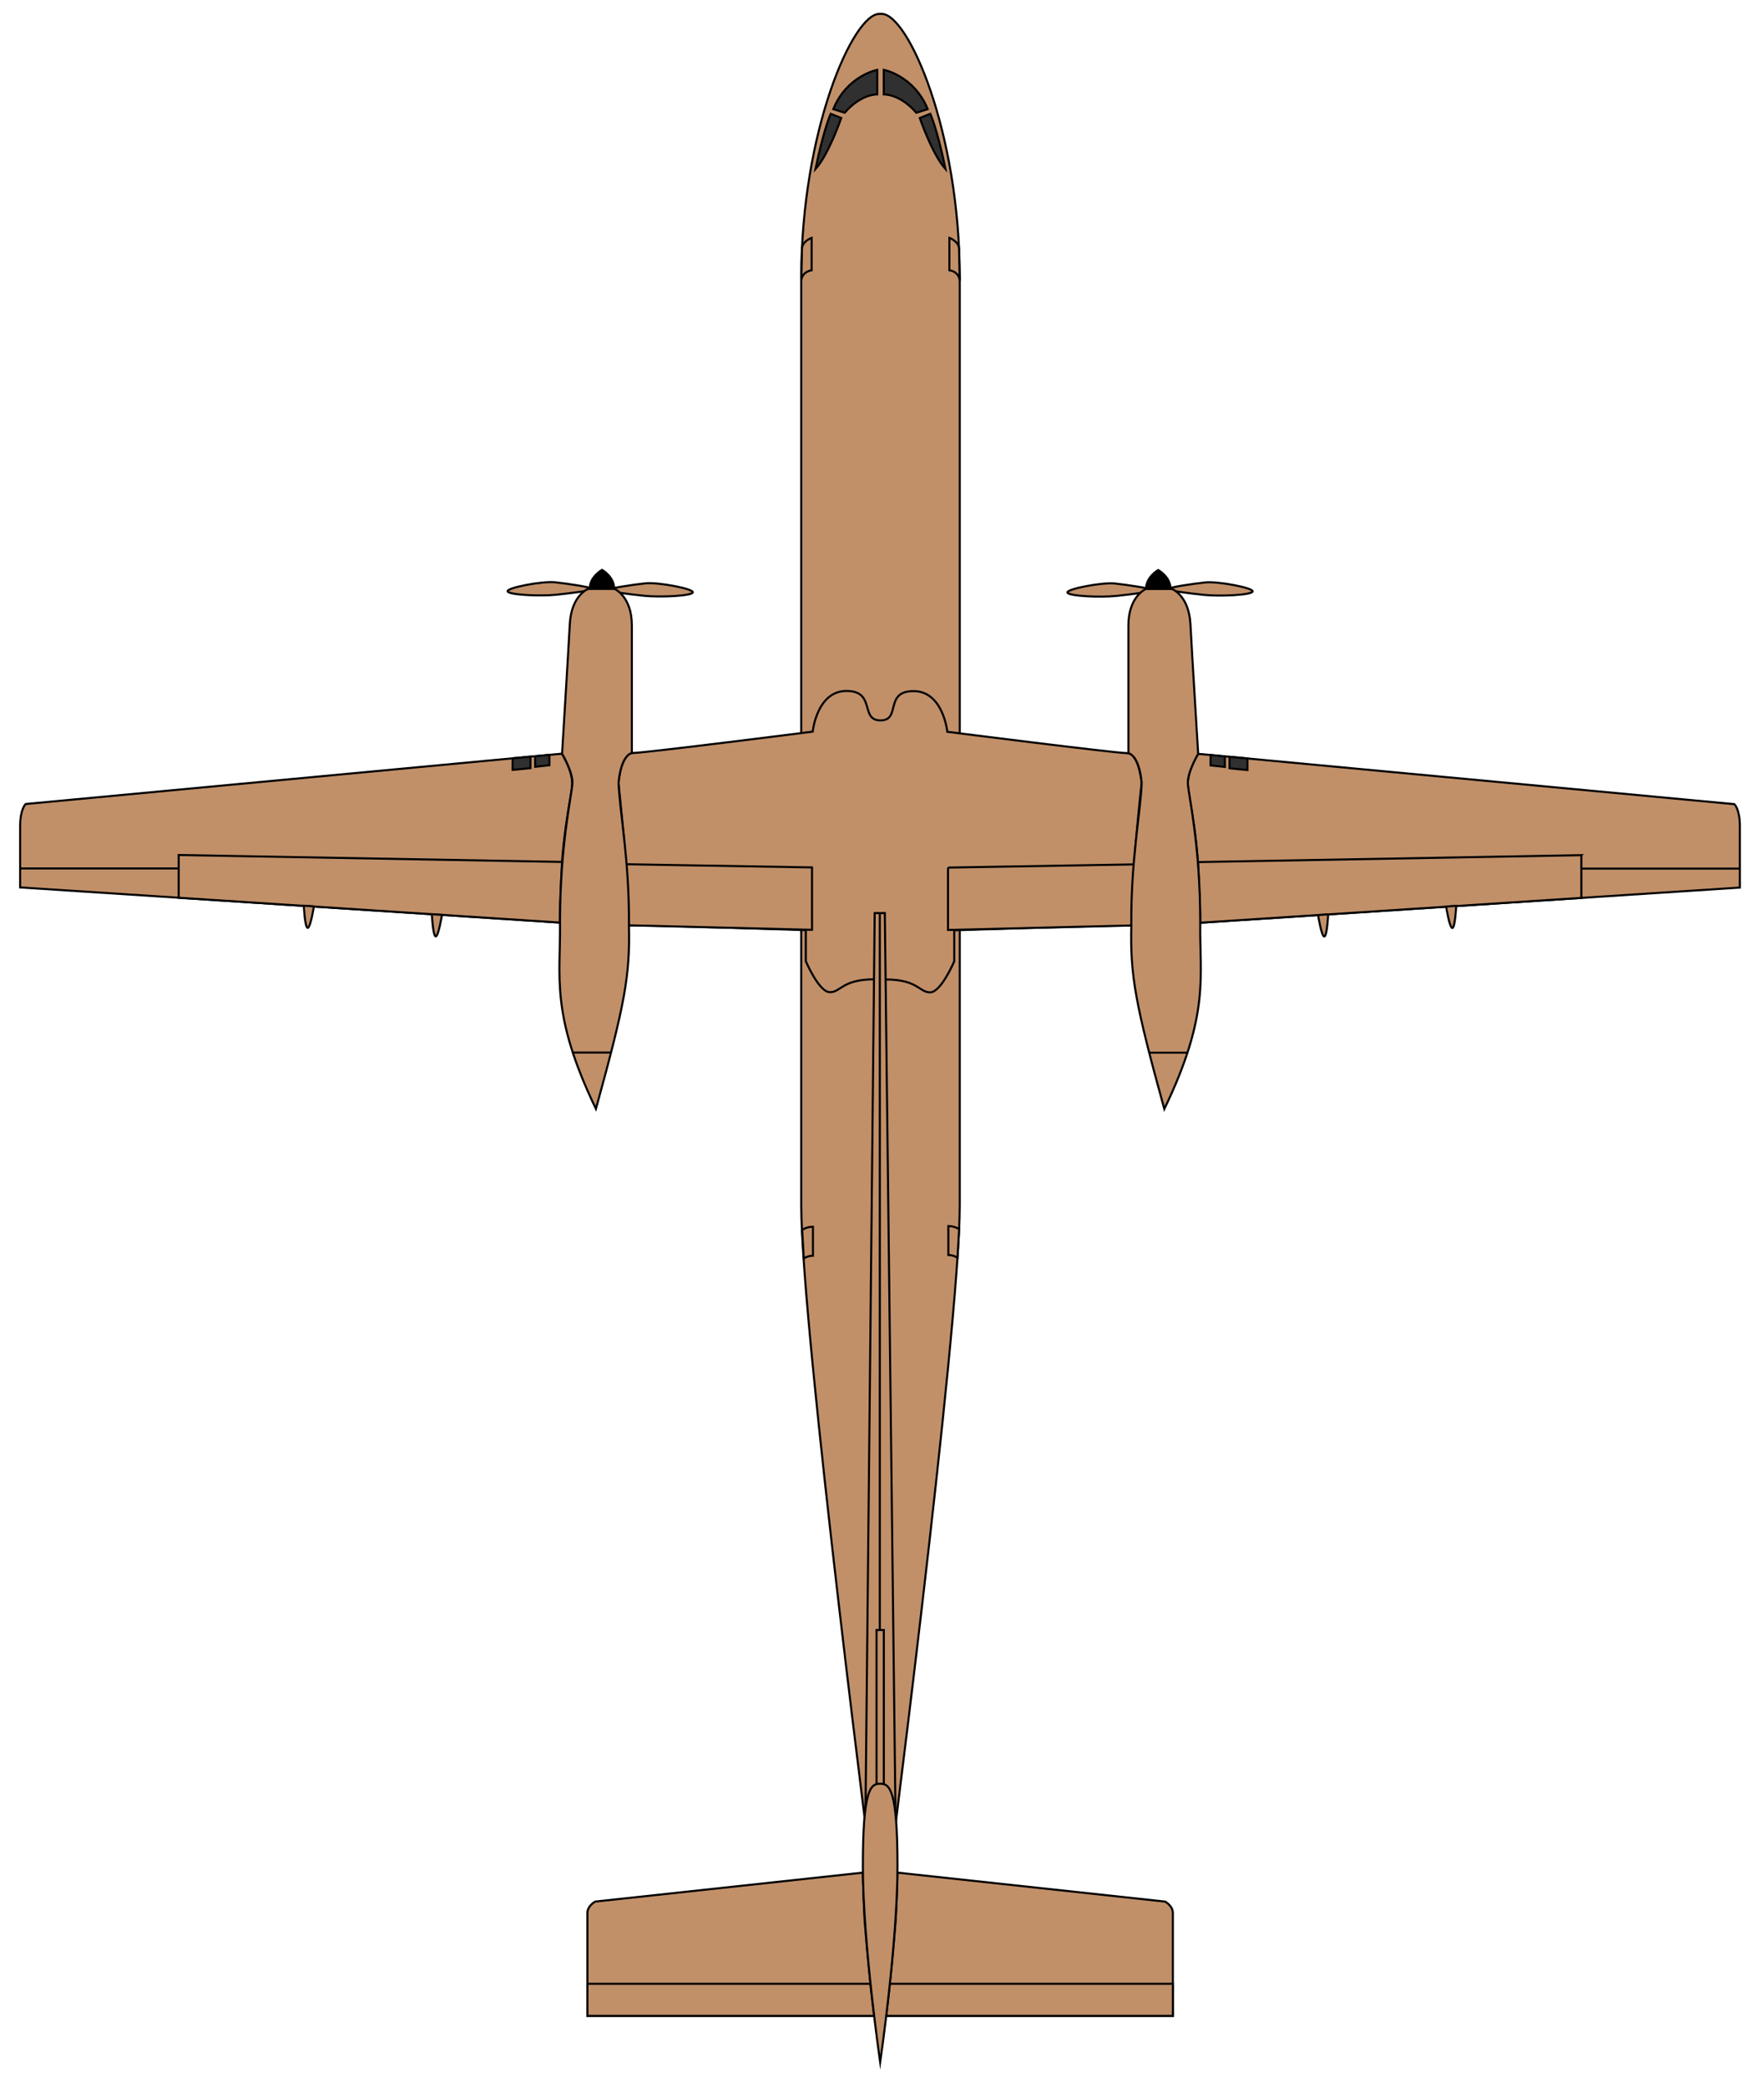<?xml version="1.0" encoding="UTF-8" standalone="no"?>
<!-- Generator: Adobe Illustrator 15.1.0, SVG Export Plug-In . SVG Version: 6.00 Build 0)  -->

<svg
   xmlns:dc="http://purl.org/dc/elements/1.1/"
   xmlns:cc="http://creativecommons.org/ns#"
   xmlns:rdf="http://www.w3.org/1999/02/22-rdf-syntax-ns#"
   xmlns:svg="http://www.w3.org/2000/svg"
   xmlns="http://www.w3.org/2000/svg"
   xmlns:sodipodi="http://sodipodi.sourceforge.net/DTD/sodipodi-0.dtd"
   xmlns:inkscape="http://www.inkscape.org/namespaces/inkscape"
   version="1.1"
   x="0px"
   y="0px"
   width="93"
   height="110"
   viewBox="0 0 93 110"
   enable-background="new 0 0 1000 1000"
   xml:space="preserve"
   id="svg2"
   inkscape:version="0.48.5 r10040"
   sodipodi:docname="Dash8 Q400.svg"><defs
     id="defs122" /><sodipodi:namedview
     pagecolor="#ffffff"
     bordercolor="#666666"
     borderopacity="1"
     objecttolerance="10"
     gridtolerance="10"
     guidetolerance="10"
     inkscape:pageopacity="0"
     inkscape:pageshadow="2"
     inkscape:window-width="1920"
     inkscape:window-height="1060"
     id="namedview120"
     showgrid="false"
     inkscape:zoom="5.3400704"
     inkscape:cx="46.473798"
     inkscape:cy="52.027944"
     inkscape:window-x="-2"
     inkscape:window-y="-3"
     inkscape:window-maximized="1"
     inkscape:current-layer="svg2"
     fit-margin-top="1"
     fit-margin-left="1"
     fit-margin-right="1"
     fit-margin-bottom="1" /><g
     id="Body"
     transform="matrix(0.109,0,0,0.109,-10.515,0.166)"><path
       stroke-miterlimit="10"
       d="M 483.406,921.493"
       id="path5"
       inkscape:connector-curvature="0"
       style="fill:#96ade0;stroke:#000000;stroke-miterlimit:10" /><path
       stroke-miterlimit="10"
       d="m 520.24,921.493 c 0,0 -36.226,-280.159 -36.226,-340.159 0,-60 0,-373 0,-448.334 0,-71 24.984,-127.811 37.787,-127.811 h 1.094 c 12.802,0 37.787,56.811 37.787,127.811 0,75.333 0,388.333 0,448.333 0,60 -36.227,340.159 -36.227,340.159 h -4.215 z"
       id="path7"
       style="fill:#c19069;fill-opacity:1;stroke:#000000;stroke-miterlimit:10"
       inkscape:connector-curvature="0" /><path
       stroke-miterlimit="10"
       d="m 523.924,32.25 v 11.875 c 0,0 7.75,-0.375 15.75,8.875 l 5.5,-1.75 c -6.625,-16.25 -21.25,-19 -21.25,-19 z"
       id="path9"
       inkscape:connector-curvature="0"
       style="fill:#303030;stroke:#000000;stroke-miterlimit:10" /><path
       stroke-miterlimit="10"
       d="m 546.435,53.511 -5.089,2.021 c 0,0 5.953,17.468 12.453,24.718 -4,-19.375 -7.364,-26.739 -7.364,-26.739 z"
       id="path11"
       inkscape:connector-curvature="0"
       style="fill:#303030;stroke:#000000;stroke-miterlimit:10" /><path
       stroke-miterlimit="10"
       d="m 520.771,32.25 v 11.875 c 0,0 -7.75,-0.375 -15.75,8.875 l -5.5,-1.75 c 6.625,-16.25 21.25,-19 21.25,-19 z"
       id="path13"
       inkscape:connector-curvature="0"
       style="fill:#303030;stroke:#000000;stroke-miterlimit:10" /><path
       stroke-miterlimit="10"
       d="m 498.261,53.511 5.089,2.021 c 0,0 -5.953,17.468 -12.453,24.718 3.999,-19.375 7.364,-26.739 7.364,-26.739 z"
       id="path15"
       inkscape:connector-curvature="0"
       style="fill:#303030;stroke:#000000;stroke-miterlimit:10" /><path
       stroke-miterlimit="10"
       d="m 555.667,113.5 c 0,0 0,9.833 0,15.667 4.902,0.827 5.015,5 5.015,5 0,0 -0.324,-11.354 -0.324,-15.184 0,-3.83 -4.691,-5.483 -4.691,-5.483 z"
       id="path17"
       style="fill:#c19069;fill-opacity:1;stroke:#000000;stroke-miterlimit:10"
       inkscape:connector-curvature="0" /><path
       stroke-miterlimit="10"
       d="m 489.029,113.5 c 0,0 0,9.833 0,15.667 -4.902,0.827 -5.015,5 -5.015,5 0,0 0.324,-11.354 0.324,-15.184 0,-3.83 4.691,-5.483 4.691,-5.483 z"
       id="path19"
       style="fill:#c19069;fill-opacity:1;stroke:#000000;stroke-miterlimit:10"
       inkscape:connector-curvature="0" /><path
       stroke-miterlimit="10"
       d="m 560.378,592.851 c 0,0 -2.009,-1.46 -5.211,-1.517 0,3.5 0,9.167 0,14 2.5,0 4.418,1.333 4.418,1.333 l 0.793,-13.816 z"
       id="path21"
       style="fill:#c19069;fill-opacity:1;stroke:#000000;stroke-miterlimit:10"
       inkscape:connector-curvature="0" /><path
       stroke-miterlimit="10"
       d="m 484.456,593.185 c 0,0 2.009,-1.46 5.211,-1.517 0,3.5 0,9.167 0,14 -2.5,0 -4.418,1.333 -4.418,1.333 l -0.793,-13.816 z"
       id="path23"
       style="fill:#c19069;fill-opacity:1;stroke:#000000;stroke-miterlimit:10"
       inkscape:connector-curvature="0" /></g><g
     id="R_Wing"
     transform="matrix(0.109,0,0,0.109,-10.515,0.166)"><path
       stroke-miterlimit="10"
       d="m 524.816,472.113 c 15.652,0 16.185,6.221 21.518,6.221 5.333,0 11.666,-14.993 11.666,-14.993 v -15.007 c 0,0 69.667,-2.333 85.667,-2.333 0,-24.667 5,-69.055 5,-69.055 0,0 -1.333,-14.278 -7,-14.278 -5.667,0 -87,-10.333 -87,-10.333 0,0 -1.999,-19.667 -16.333,-19.667 -14.334,0 -5.889,14.167 -15.986,14.167"
       id="path26"
       style="fill:#c19069;fill-opacity:1;stroke:#000000;stroke-miterlimit:10"
       inkscape:connector-curvature="0" /><path
       stroke-miterlimit="10"
       d="m 938.003,427.667 -261,17 c 0,-42 -6,-60.667 -6,-67.333 0,-6.666 5,-14.333 5,-14.333 l 259.333,24.333 c 0,0 2.667,2.333 2.667,10.667 0,8.334 0,29.666 0,29.666 z"
       id="path28"
       style="fill:#c19069;fill-opacity:1;stroke:#000000;stroke-miterlimit:10"
       inkscape:connector-curvature="0" /><path
       stroke-miterlimit="10"
       d="m 861.336,412 -185.426,3.341 c 0,0 1.093,20.742 1.093,29.326 L 861.336,432.661 V 412 z"
       id="path30"
       style="fill:#c19069;fill-opacity:1;stroke:#000000;stroke-miterlimit:10"
       inkscape:connector-curvature="0" /><path
       stroke-miterlimit="10"
       d="m 555,418 v 30.167 L 643.667,446 c 0,-9.333 1.346,-29.536 1.346,-29.536 L 555,418 z"
       id="path32"
       style="fill:#c19069;fill-opacity:1;stroke:#000000;stroke-miterlimit:10"
       inkscape:connector-curvature="0" /><line
       stroke-miterlimit="10"
       x1="861.336"
       y1="418.5"
       x2="938.003"
       y2="418.5"
       id="line34"
       style="fill:#c19069;fill-opacity:1;stroke:#000000;stroke-miterlimit:10" /><polygon
       stroke-miterlimit="10"
       points="691.167,364.423 699.833,365.236 699.833,370.833 691.167,370 "
       id="polygon36"
       style="fill:#303030;stroke:#000000;stroke-miterlimit:10" /><polygon
       stroke-miterlimit="10"
       points="681.994,368.583 681.994,363.562 688.917,364.256 688.917,369.333 "
       id="polygon38"
       style="fill:#303030;stroke:#000000;stroke-miterlimit:10" /><path
       stroke-miterlimit="10"
       d="m 733.986,440.955 c 0,0 1.681,10.378 3.014,10.378 1.333,0 1.88,-10.697 1.88,-10.697 l -4.894,0.319 z"
       id="path40"
       style="fill:#c19069;fill-opacity:1;stroke:#000000;stroke-miterlimit:10"
       inkscape:connector-curvature="0" /><path
       stroke-miterlimit="10"
       d="m 795.917,436.84 c 0,0 1.681,10.378 3.014,10.378 1.333,0 1.88,-10.697 1.88,-10.697 l -4.894,0.319 z"
       id="path42"
       style="fill:#c19069;fill-opacity:1;stroke:#000000;stroke-miterlimit:10"
       inkscape:connector-curvature="0" /></g><g
     id="L_Wing"
     transform="matrix(0.109,0,0,0.109,-10.515,0.166)"><path
       stroke-miterlimit="10"
       d="m 519.406,472.039 c -15.652,0 -16.185,6.221 -21.518,6.221 -5.333,0 -11.666,-14.993 -11.666,-14.993 V 448.26 c 0,0 -69.667,-2.333 -85.667,-2.333 0,-24.667 -5,-69.055 -5,-69.055 0,0 1.333,-14.278 7,-14.278 5.667,0 87,-10.333 87,-10.333 0,0 1.999,-19.667 16.333,-19.667 14.334,0 6.361,14.241 16.459,14.241"
       id="path45"
       style="fill:#c19069;fill-opacity:1;stroke:#000000;stroke-miterlimit:10"
       inkscape:connector-curvature="0" /><path
       stroke-miterlimit="10"
       d="m 106.22,427.592 261,17 c 0,-42 6,-60.667 6,-67.333 0,-6.666 -5,-14.333 -5,-14.333 l -259.333,24.333 c 0,0 -2.667,2.333 -2.667,10.667 0,8.334 0,29.666 0,29.666 z"
       id="path47"
       style="fill:#c19069;fill-opacity:1;stroke:#000000;stroke-miterlimit:10"
       inkscape:connector-curvature="0" /><path
       stroke-miterlimit="10"
       d="m 182.887,411.926 185.426,3.341 c 0,0 -1.093,20.742 -1.093,29.326 L 182.887,432.587 v -20.661 z"
       id="path49"
       style="fill:#c19069;fill-opacity:1;stroke:#000000;stroke-miterlimit:10"
       inkscape:connector-curvature="0" /><path
       stroke-miterlimit="10"
       d="m 489.223,417.926 v 30.167 l -88.667,-2.167 c 0,-9.333 -1.346,-29.536 -1.346,-29.536 l 90.013,1.536 z"
       id="path51"
       style="fill:#c19069;fill-opacity:1;stroke:#000000;stroke-miterlimit:10"
       inkscape:connector-curvature="0" /><line
       stroke-miterlimit="10"
       x1="182.887"
       y1="418.426"
       x2="106.22"
       y2="418.426"
       id="line53"
       style="fill:#96ade0;stroke:#000000;stroke-miterlimit:10" /><polygon
       stroke-miterlimit="10"
       points="353.056,364.349 344.39,365.162 344.39,370.759 353.056,369.926 "
       id="polygon55"
       style="fill:#303030;stroke:#000000;stroke-miterlimit:10" /><polygon
       stroke-miterlimit="10"
       points="362.229,368.509 362.229,363.488 355.306,364.182 355.306,369.259 "
       id="polygon57"
       style="fill:#303030;stroke:#000000;stroke-miterlimit:10" /><path
       stroke-miterlimit="10"
       d="m 310.236,440.881 c 0,0 -1.681,10.378 -3.014,10.378 -1.333,0 -1.88,-10.697 -1.88,-10.697 l 4.894,0.319 z"
       id="path59"
       style="fill:#c19069;fill-opacity:1;stroke:#000000;stroke-miterlimit:10"
       inkscape:connector-curvature="0" /><path
       stroke-miterlimit="10"
       d="m 248.306,436.766 c 0,0 -1.681,10.378 -3.014,10.378 -1.333,0 -1.88,-10.697 -1.88,-10.697 l 4.894,0.319 z"
       id="path61"
       style="fill:#c19069;fill-opacity:1;stroke:#000000;stroke-miterlimit:10"
       inkscape:connector-curvature="0" /></g><g
     id="Layer_7"
     transform="matrix(0.109,0,0,0.109,-10.515,0.166)"><path
       stroke-miterlimit="10"
       d="m 382.71,283.249 c -10e-4,0.839 -9.291,1.961 -17.059,2.798 -7.768,0.836 -23.135,0.105 -23.664,-1.626 -0.527,-1.729 16.829,-5.029 22.887,-4.382 6.06,0.648 17.835,2.372 17.836,3.21 z"
       id="path66"
       style="fill:#c19069;fill-opacity:1;stroke:#000000;stroke-miterlimit:10"
       inkscape:connector-curvature="0" /><path
       stroke-miterlimit="10"
       d="m 390.842,283.762 c 0.001,0.839 9.291,1.961 17.059,2.798 7.768,0.836 23.135,0.105 23.664,-1.626 0.527,-1.729 -16.829,-5.029 -22.887,-4.382 -6.06,0.648 -17.835,2.371 -17.836,3.21 z"
       id="path70"
       style="fill:#c19069;fill-opacity:1;stroke:#000000;stroke-miterlimit:10"
       inkscape:connector-curvature="0" /><path
       stroke-miterlimit="10"
       d="m 384.704,534.675 c -22.25,-46.25 -16.986,-64.115 -17.376,-90.083 0.003,-38.167 5.747,-61.75 6,-67.333 0.253,-5.583 -5,-14.333 -5,-14.333 0,0 3.003,-48.75 3.753,-62.75 0.75,-14 9,-17 9,-17 h 12.5 c 0,0 8.5,3.5 8.5,17.75 0,14.25 0,61.723 0,61.723 0,0 -5.084,0.417 -6.417,14.222 0.394,13.533 5.333,37.825 5,69.055 0.588,24.243 -1.96,37.999 -15.96,88.749 z"
       id="path72"
       style="fill:#c19069;fill-opacity:1;stroke:#000000;stroke-miterlimit:10"
       inkscape:connector-curvature="0" /><path
       stroke-miterlimit="10"
       d="m 388.162,283.175 c 0,0 3.625,0 5.375,0 0,-5.875 -5.873,-9.125 -5.873,-9.125 0,0 -5.958,3.25 -5.958,9.125 1.75,0 5.375,0 5.375,0 h 1.081 z"
       id="path74"
       style="fill:#000000;fill-opacity:1;stroke:#000000;stroke-miterlimit:10"
       inkscape:connector-curvature="0" /><line
       stroke-miterlimit="10"
       x1="392.015"
       y1="507.437"
       x2="373.515"
       y2="507.437"
       id="line80"
       style="fill:#c19069;fill-opacity:1;stroke:#000000;stroke-miterlimit:10" /></g><g
     id="R_Propeller"
     transform="matrix(0.109,0,0,0.109,-10.515,0.166)"><path
       stroke-miterlimit="10"
       d="m 661.621,283.324 c 10e-4,0.839 9.291,1.961 17.059,2.798 7.768,0.836 23.135,0.105 23.664,-1.626 0.527,-1.729 -16.829,-5.029 -22.887,-4.382 -6.06,0.648 -17.835,2.372 -17.836,3.21 z"
       id="path85"
       style="fill:#c19069;fill-opacity:1;stroke:#000000;stroke-miterlimit:10"
       inkscape:connector-curvature="0" /><path
       stroke-miterlimit="10"
       d="m 653.489,283.837 c -10e-4,0.839 -9.291,1.961 -17.059,2.798 -7.768,0.836 -23.135,0.105 -23.664,-1.626 -0.527,-1.729 16.829,-5.029 22.887,-4.382 6.06,0.648 17.835,2.372 17.836,3.21 z"
       id="path89"
       style="fill:#c19069;fill-opacity:1;stroke:#000000;stroke-miterlimit:10"
       inkscape:connector-curvature="0" /><path
       stroke-miterlimit="10"
       d="m 659.627,534.75 c 22.25,-46.25 16.986,-64.115 17.376,-90.083 -0.003,-38.167 -5.747,-61.75 -6,-67.333 -0.253,-5.583 5,-14.333 5,-14.333 0,0 -3.003,-48.75 -3.753,-62.75 -0.75,-14 -9,-17 -9,-17 h -12.5 c 0,0 -8.5,3.5 -8.5,17.75 0,14.25 0,61.723 0,61.723 0,0 5.084,0.417 6.417,14.222 -0.394,13.533 -5.333,37.825 -5,69.055 -0.588,24.243 1.96,37.999 15.96,88.749 z"
       id="path91"
       style="fill:#c19069;fill-opacity:1;stroke:#000000;stroke-miterlimit:10"
       inkscape:connector-curvature="0" /><path
       stroke-miterlimit="10"
       d="m 656.169,283.25 c 0,0 -3.625,0 -5.375,0 0,-5.875 5.873,-9.125 5.873,-9.125 0,0 5.958,3.25 5.958,9.125 -1.75,0 -5.375,0 -5.375,0 h -1.081 z"
       id="path93"
       style="fill:#000000;fill-opacity:1;stroke:#000000;stroke-miterlimit:10"
       inkscape:connector-curvature="0" /><line
       stroke-miterlimit="10"
       x1="652.316"
       y1="507.512"
       x2="670.816"
       y2="507.512"
       id="line99"
       style="fill:#c19069;fill-opacity:1;stroke:#000000;stroke-miterlimit:10" /></g><g
     id="R_Fin"
     transform="matrix(0.109,0,0,0.109,-10.515,0.166)"><path
       stroke-miterlimit="10"
       d="M 530.564,904 660,918 c 0,0 3.75,2 3.75,5.5 0,3.5 0,49.75 0,49.75 H 525.121 l 1.104,-9.559 1.265,-11.992 1.202,-13.074 0.996,-11.625 0.459,-10.005 0.417,-12.995 z"
       id="path102"
       style="fill:#c19069;fill-opacity:1;stroke:#000000;stroke-miterlimit:10"
       inkscape:connector-curvature="0" /><polygon
       stroke-miterlimit="10"
       points="663.75,973.25 525.121,973.25 526.87,957.75 663.75,957.75 "
       id="polygon104"
       style="fill:#c19069;fill-opacity:1;stroke:#000000;stroke-miterlimit:10" /></g><g
     id="L_Fin"
     transform="matrix(0.109,0,0,0.109,-10.515,0.166)"><path
       stroke-miterlimit="10"
       d="m 513.781,904 -129.436,14 c 0,0 -3.75,2 -3.75,5.5 0,3.5 0,49.75 0,49.75 h 138.629 l -1.104,-9.559 -1.265,-11.992 -1.202,-13.074 L 514.658,927 514.199,916.995 513.781,904 z"
       id="path107"
       style="fill:#c19069;fill-opacity:1;stroke:#000000;stroke-miterlimit:10"
       inkscape:connector-curvature="0" /><polygon
       stroke-miterlimit="10"
       points="380.596,973.25 519.225,973.25 517.476,957.75 380.596,957.75 "
       id="polygon109"
       style="fill:#c19069;fill-opacity:1;stroke:#000000;stroke-miterlimit:10" /></g><g
     id="Tail_Fin"
     transform="matrix(0.109,0,0,0.109,-10.515,0.166)"><polygon
       stroke-miterlimit="10"
       points="521.896,440 524.436,440 529.688,883.026 515.008,883.026 519.532,440 "
       id="polygon112"
       style="fill:#c19069;fill-opacity:1;stroke:#000000;stroke-miterlimit:10" /><line
       stroke-miterlimit="10"
       x1="522.015"
       y1="440"
       x2="522.015"
       y2="786.667"
       id="line114"
       style="fill:#96ade0;stroke:#000000;stroke-miterlimit:10" /><rect
       x="520.424"
       y="786.667"
       stroke-miterlimit="10"
       width="3.53"
       height="96.359"
       id="rect116"
       style="fill:#c19069;fill-opacity:1;stroke:#000000;stroke-miterlimit:10" /><path
       stroke-miterlimit="10"
       d="m 513.814,900.75 c 0,37.21 8.375,95 8.375,95 0,0 8.375,-57.54 8.375,-94.75 0,-37.21 -3.75,-40 -8.375,-40 -4.625,0 -8.375,2.54 -8.375,39.75 z"
       id="path118"
       style="fill:#c19069;fill-opacity:1;stroke:#000000;stroke-miterlimit:10"
       inkscape:connector-curvature="0" /></g></svg>